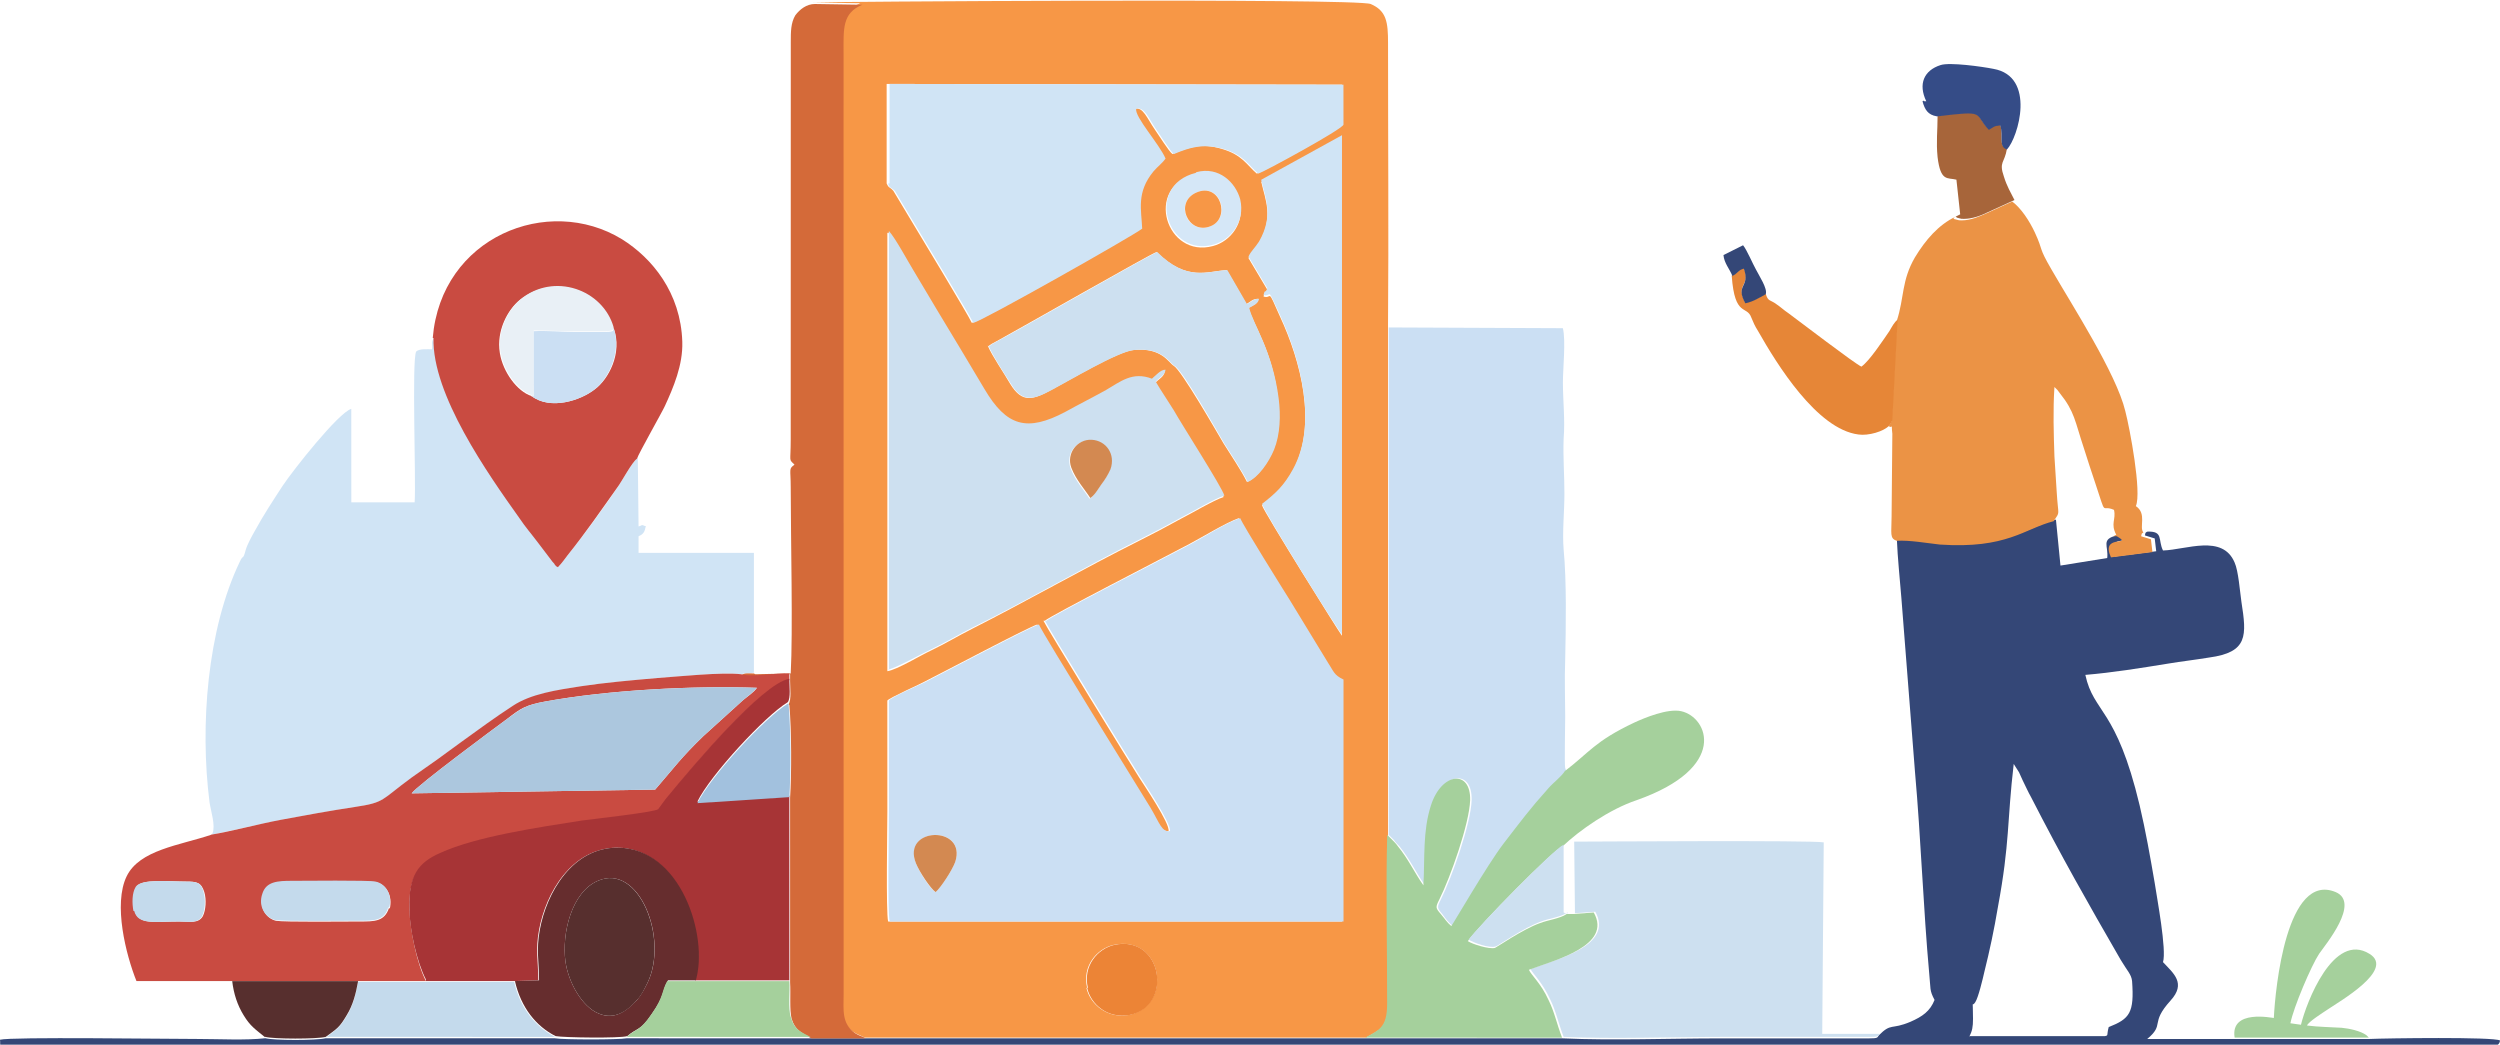<?xml version="1.0" encoding="UTF-8"?>
<!DOCTYPE svg PUBLIC "-//W3C//DTD SVG 1.1//EN" "http://www.w3.org/Graphics/SVG/1.1/DTD/svg11.dtd">
<!-- Creator: CorelDRAW X5 -->
<svg xmlns="http://www.w3.org/2000/svg" xml:space="preserve" width="8.802in" height="3.678in" style="shape-rendering:geometricPrecision; text-rendering:geometricPrecision; image-rendering:optimizeQuality; fill-rule:evenodd; clip-rule:evenodd"
viewBox="0 0 3.316 1.385"
 xmlns:xlink="http://www.w3.org/1999/xlink">
 <defs>
  <style type="text/css">
   <![CDATA[
    .fil3 {fill:#344777}
    .fil17 {fill:#354C87}
    .fil14 {fill:#572F2E}
    .fil11 {fill:#662D2E}
    .fil18 {fill:#A2C1DE}
    .fil9 {fill:#A5D09C}
    .fil8 {fill:#A73436}
    .fil15 {fill:#A7653A}
    .fil10 {fill:#ACC7DE}
    .fil13 {fill:#C4DAEC}
    .fil7 {fill:#C94B41}
    .fil1 {fill:#CBDFF3}
    .fil4 {fill:#CDE0F0}
    .fil2 {fill:#D0E4F5}
    .fil21 {fill:#D38951}
    .fil6 {fill:#D46A39}
    .fil20 {fill:#D5E7F7}
    .fil12 {fill:#E68637}
    .fil16 {fill:#E9F0F6}
    .fil5 {fill:#EB9345}
    .fil19 {fill:#EC8436}
    .fil0 {fill:#F79746}
   ]]>
  </style>
 </defs>
 <g id="Layer_x0020_1">
  <g id="_327406368">
   <path id="_746987824" class="fil0" d="M1.442 1.31c-0.007,-0.029 0.013,-0.052 0.035,-0.057 0.065,-0.014 0.08,0.081 0.02,0.093 -0.028,0.005 -0.051,-0.014 -0.056,-0.036zm-0.056 -0.487c0.006,-0.006 0.162,-0.086 0.192,-0.102 0.017,-0.009 0.048,-0.028 0.065,-0.034 0.004,0.009 0.056,0.093 0.066,0.109l0.05 0.082c0.007,0.012 0.008,0.017 0.021,0.023l0 0.321 -0.602 0c-0.003,-0.013 -0.001,-0.124 -0.001,-0.146 -4.00419e-005,-0.049 -4.4491e-005,-0.098 -4.4491e-005,-0.147 0.001,-0.003 0.046,-0.023 0.049,-0.025 0.02,-0.01 0.141,-0.074 0.15,-0.076 0.005,0.012 0.132,0.217 0.148,0.243 0.012,0.02 0.015,0.032 0.026,0.031 0.002,-0.01 -0.032,-0.06 -0.039,-0.071 -0.011,-0.017 -0.123,-0.199 -0.127,-0.208zm-0.208 -0.515c0.009,0.009 0.025,0.039 0.033,0.053 0.011,0.018 0.021,0.035 0.031,0.052 0.021,0.035 0.042,0.069 0.063,0.105 0.029,0.049 0.056,0.057 0.107,0.03 0.019,-0.01 0.037,-0.019 0.054,-0.029 0.019,-0.011 0.036,-0.025 0.061,-0.015 0.005,-0.005 0.011,-0.012 0.018,-0.012 -0.001,0.008 -0.008,0.01 -0.013,0.016 0.007,0.013 0.016,0.025 0.024,0.038 0.011,0.018 0.064,0.102 0.067,0.113 -0.013,0.004 -0.043,0.022 -0.057,0.029 -0.018,0.01 -0.037,0.02 -0.055,0.029 -0.072,0.036 -0.151,0.081 -0.222,0.117 -0.018,0.009 -0.036,0.02 -0.055,0.029 -0.013,0.006 -0.044,0.025 -0.057,0.027l0 -0.581zm0.133 0.151c0.001,-0.001 0.001,-0.001 0.004,-0.003l0.011 -0.006c0.031,-0.017 0.201,-0.114 0.208,-0.116 0.041,0.04 0.068,0.025 0.093,0.024l0.026 0.045c0.006,-0.003 0.008,-0.007 0.016,-0.007 -0.001,0.007 -0.008,0.009 -0.013,0.012 0.006,0.022 0.032,0.057 0.039,0.12 0.003,0.023 0.002,0.048 -0.006,0.068 -0.007,0.017 -0.021,0.037 -0.035,0.043 -0.008,-0.016 -0.021,-0.035 -0.031,-0.051 -0.01,-0.017 -0.056,-0.097 -0.066,-0.103 -0.007,-0.004 -0.016,-0.025 -0.054,-0.021 -0.021,0.002 -0.088,0.042 -0.109,0.053 -0.024,0.013 -0.038,0.018 -0.054,-0.008 -0.008,-0.014 -0.024,-0.037 -0.03,-0.051zm0.275 -0.229c0.03,-0.008 0.053,0.014 0.058,0.036 0.008,0.029 -0.012,0.054 -0.035,0.06 -0.062,0.017 -0.092,-0.078 -0.024,-0.095zm0.194 -0.049l-4.1525e-005 0.662c-0.002,-0.002 -0.104,-0.165 -0.106,-0.173 0.018,-0.014 0.029,-0.025 0.041,-0.046 0.033,-0.061 0.01,-0.146 -0.017,-0.204 -0.018,-0.041 -0.01,-0.023 -0.022,-0.027 0.002,-0.009 0.001,-0.001 0.005,-0.009l-0.025 -0.042c0.003,-0.007 0.009,-0.012 0.014,-0.02 0.02,-0.034 0.008,-0.058 0.003,-0.081l0.107 -0.059zm-0.602 -0.07l0.602 0.001 4.59741e-005 0.053c-0.001,0.006 -0.106,0.063 -0.113,0.065 -0.013,-0.011 -0.019,-0.025 -0.047,-0.033 -0.027,-0.008 -0.043,-0.002 -0.065,0.007 -0.005,-0.004 -0.018,-0.025 -0.023,-0.032 -0.011,-0.016 -0.016,-0.031 -0.027,-0.028 -0.002,0.011 0.031,0.048 0.039,0.066 -0.005,0.006 -0.01,0.01 -0.016,0.017 -0.023,0.028 -0.016,0.051 -0.015,0.076 -0.013,0.01 -0.211,0.122 -0.224,0.125 -0.005,-0.011 -0.071,-0.12 -0.083,-0.14l-0.021 -0.035c-0.005,-0.006 -0.006,-0.003 -0.009,-0.01l0 -0.132zm-0.031 1.265l0.665 -0c0.017,-0.01 0.029,-0.012 0.029,-0.045 8.7499e-005,-0.073 -0.001,-0.152 8.15669e-005,-0.224l-2.81777e-005 -0.675c0.001,-0.124 -0,-0.25 4.1525e-005,-0.375 3.85589e-005,-0.028 -0.002,-0.043 -0.023,-0.052 -0.019,-0.008 -0.737,-0.003 -0.74,-0.002l0.063 0.001c-0.027,0.011 -0.025,0.032 -0.025,0.064l9.34312e-005 1.248c-7.41517e-006,0.021 -0.003,0.039 0.015,0.052 0.006,0.004 0.01,0.005 0.014,0.007z"/>
   <path id="_329261264" class="fil1" d="M1.241 1.183c-0.008,-0.005 -0.021,-0.026 -0.026,-0.038 -0.019,-0.049 0.068,-0.051 0.052,-0.002 -0.004,0.011 -0.019,0.034 -0.026,0.04zm0.145 -0.36c0.004,0.009 0.116,0.191 0.127,0.208 0.007,0.011 0.04,0.06 0.039,0.071 -0.011,0.002 -0.014,-0.011 -0.026,-0.031 -0.016,-0.026 -0.143,-0.231 -0.148,-0.243 -0.009,0.002 -0.13,0.066 -0.15,0.076 -0.004,0.002 -0.049,0.022 -0.049,0.025 0,0.049 4.4491e-006,0.098 4.4491e-005,0.147 1.77964e-005,0.022 -0.002,0.134 0.001,0.146l0.602 -0 -0 -0.321c-0.013,-0.006 -0.013,-0.011 -0.021,-0.023l-0.05 -0.082c-0.01,-0.016 -0.062,-0.099 -0.066,-0.109 -0.017,0.005 -0.048,0.025 -0.065,0.034 -0.03,0.016 -0.186,0.096 -0.192,0.102z"/>
   <path id="_329264264" class="fil2" d="M0.28 1.107c0.03,-0.006 0.063,-0.014 0.094,-0.02 0.032,-0.006 0.065,-0.012 0.098,-0.017 0.039,-0.006 0.034,-0.009 0.075,-0.039 0.023,-0.017 0.044,-0.032 0.067,-0.048 0.022,-0.016 0.044,-0.032 0.067,-0.047 0.024,-0.015 0.058,-0.021 0.09,-0.026 0.034,-0.005 0.068,-0.008 0.102,-0.011 0.028,-0.002 0.085,-0.008 0.111,-0.005 0.003,-0.002 0.011,-0.001 0.016,-0.002l-0 -0.159 -0.153 -0 -0 -0.022c0.005,-0.002 0.008,-0.005 0.009,-0.011 0,-0.001 0.001,-0.002 0.001,-0.002 -0.008,-0.003 -0.003,-0.002 -0.01,-1.03812e-005l-0.001 -0.091c-0.007,0.005 -0.02,0.029 -0.026,0.038 -0.022,0.032 -0.042,0.06 -0.066,0.09 -0.004,0.005 -0.008,0.011 -0.013,0.016 -0.003,-0.002 -6.37705e-005,0.001 -0.004,-0.003 -0.001,-0.001 -0.003,-0.003 -0.003,-0.004l-0.019 -0.025c-0.009,-0.012 -0.016,-0.021 -0.025,-0.033 -0.042,-0.059 -0.116,-0.163 -0.114,-0.239 -0.005,0.008 -0.002,0.007 -0.003,0.016 -0.006,0 -0.017,-0.001 -0.021,0.003 -0.006,0.012 -0,0.17 -0.002,0.2l-0.084 -0 -5.19062e-005 -0.124c-0.017,0.005 -0.077,0.081 -0.091,0.102 -0.013,0.02 -0.025,0.038 -0.037,0.06 -0.004,0.007 -0.01,0.018 -0.012,0.025 -0.004,0.015 -0.003,0.005 -0.008,0.016 -0.043,0.09 -0.053,0.217 -0.04,0.319 0.002,0.013 0.008,0.03 0.004,0.041z"/>
   <path id="_329264840" class="fil3" d="M2.612 1.375c0.004,-0.008 0.005,-0.013 0.005,-0.024 -0,-0.029 -0.002,-0.014 0.003,-0.022 0.004,-0.006 0.01,-0.031 0.012,-0.04 0.007,-0.028 0.013,-0.056 0.018,-0.086 0.016,-0.086 0.012,-0.113 0.021,-0.19l0.007 0.011c0.002,0.004 0.003,0.007 0.005,0.011 0.004,0.008 0.007,0.015 0.011,0.022 0.041,0.08 0.074,0.138 0.119,0.216 0.009,0.015 0.014,0.019 0.015,0.028 0.003,0.042 -0.003,0.05 -0.031,0.061 -0.003,0.011 -0,0.011 -0.005,0.012l-0.18 -0zm-0.096 -0.66c0.001,0.025 0.004,0.053 0.006,0.078l0.018 0.23c0.008,0.09 0.011,0.181 0.019,0.269 0.002,0.019 -0,0.021 0.007,0.034 -0.006,0.015 -0.016,0.022 -0.032,0.029 -0.026,0.011 -0.025,0.001 -0.042,0.018 -0.002,0.003 -0.001,0.004 -0.013,0.004l-0.197 -0c-0.068,0 -0.142,0.003 -0.209,-2.96607e-005l-0.261 -1.03812e-005 -0.665 0 -0.072 -0 -0.244 -8.4533e-005c-0.01,0.002 -0.084,0.002 -0.095,-0l-0.304 -5.04232e-005c-0.012,0.003 -0.069,0.003 -0.08,-3.85589e-005 -0.026,0.003 -0.062,0.001 -0.089,0.001 -0.044,0 -0.248,-0.003 -0.263,0.001 0.001,0.008 -0.002,0.007 0.006,0.008l3.268 -0c0.027,0 0.041,0.004 0.042,-0.007 -0.008,-0.005 -0.152,-0.003 -0.173,-0.002l-0.178 6.52535e-005 -0.117 -0c0.024,-0.02 0.003,-0.02 0.031,-0.051 0.021,-0.023 0.004,-0.036 -0.01,-0.051 0.005,-0.016 -0.008,-0.085 -0.011,-0.105 -0.006,-0.035 -0.012,-0.069 -0.02,-0.103 -0.031,-0.13 -0.061,-0.122 -0.072,-0.173 0.036,-0.003 0.073,-0.009 0.11,-0.015 0.018,-0.003 0.036,-0.005 0.054,-0.008 0.052,-0.007 0.05,-0.029 0.043,-0.074 -0.002,-0.014 -0.004,-0.041 -0.009,-0.052 -0.016,-0.038 -0.064,-0.017 -0.095,-0.016 -0.007,-0.014 0.001,-0.026 -0.021,-0.025 -0.003,0.002 -0.002,0.001 -0.003,0.005l0.013 0.004 0.002 0.017 -0.055 0.007c-0.014,-0.03 0.026,-0.016 0.011,-0.026 -0.005,-0.003 -0.001,-0.001 -0.008,-0.002 -0.022,0.005 -0.011,0.014 -0.013,0.03l-0.062 0.01 -0.006 -0.061c-0.04,0.01 -0.062,0.037 -0.151,0.031 -0.018,-0.001 -0.04,-0.005 -0.057,-0.005z"/>
   <path id="_329264216" class="fil1" d="M1.842 1.107l0.007 0.007c0.002,0.003 0.004,0.005 0.007,0.008 0.014,0.017 0.022,0.035 0.034,0.052 0.002,-0.037 -0.001,-0.072 0.01,-0.106 0.014,-0.044 0.053,-0.049 0.052,-0.007 -0.001,0.031 -0.026,0.102 -0.041,0.132 -0.005,0.01 -0.005,0.011 0.002,0.019 0.005,0.007 0.008,0.011 0.014,0.016 0.002,-0.003 0.047,-0.081 0.069,-0.109 0.024,-0.031 0.034,-0.045 0.06,-0.074 0.007,-0.008 0.016,-0.014 0.022,-0.023 -0.002,-0.003 -0,0.002 -0.002,-0.004 -0.001,-0.005 9.63972e-005,-0.06 9.04651e-005,-0.068 -1.92794e-005,-0.025 -0.001,-0.049 -4.59741e-005,-0.074 0.001,-0.044 0.002,-0.106 -0.002,-0.147 -0.002,-0.023 0.001,-0.05 0.001,-0.074 6.37705e-005,-0.025 -0.002,-0.049 -0.001,-0.074 0.002,-0.024 -0.001,-0.05 -0.001,-0.074 -1.03812e-005,-0.018 0.004,-0.056 -4.4491e-005,-0.072l-0.231 -0.001 2.81777e-005 0.675z"/>
   <path id="_329264504" class="fil4" d="M1.445 0.661c-0.007,-0.011 -0.019,-0.024 -0.025,-0.04 -0.007,-0.02 0.008,-0.038 0.027,-0.037 0.019,0.001 0.032,0.019 0.025,0.039 -0.003,0.007 -0.008,0.015 -0.012,0.02 -0.005,0.007 -0.009,0.015 -0.016,0.019zm-0.267 0.227c0.012,-0.003 0.044,-0.021 0.057,-0.027 0.019,-0.009 0.037,-0.02 0.055,-0.029 0.071,-0.035 0.15,-0.081 0.222,-0.117 0.018,-0.009 0.037,-0.019 0.055,-0.029 0.014,-0.007 0.044,-0.025 0.057,-0.029 -0.003,-0.011 -0.057,-0.095 -0.067,-0.113 -0.008,-0.013 -0.017,-0.026 -0.024,-0.038 0.005,-0.006 0.012,-0.008 0.013,-0.016 -0.007,-0 -0.013,0.008 -0.018,0.012 -0.026,-0.01 -0.042,0.004 -0.061,0.015 -0.018,0.01 -0.036,0.019 -0.054,0.029 -0.051,0.027 -0.078,0.019 -0.107,-0.03 -0.021,-0.035 -0.041,-0.069 -0.063,-0.105 -0.01,-0.017 -0.021,-0.035 -0.031,-0.052 -0.008,-0.013 -0.024,-0.043 -0.033,-0.053l-0 0.581z"/>
   <path id="_329264312" class="fil5" d="M2.594 0.287c-0.023,0.011 -0.04,0.031 -0.054,0.054 -0.018,0.031 -0.014,0.053 -0.024,0.084l-0.007 0.133c-0.001,0.002 0,-0 -0.002,0.004l-0.002 0.003c0.007,0.004 0.003,-0.007 0.005,0.01l-0.001 0.11c0,0.022 -0.003,0.029 0.007,0.032 0.017,-0.001 0.039,0.003 0.057,0.005 0.089,0.006 0.112,-0.021 0.151,-0.031 0.009,-0.014 0.006,-0.005 0.004,-0.039 -0.001,-0.016 -0.002,-0.031 -0.003,-0.047 -0.001,-0.03 -0.002,-0.061 0,-0.092 0.003,0.003 0.001,0.001 0.004,0.004 0.001,0.001 0.002,0.003 0.003,0.004 0.02,0.025 0.02,0.037 0.032,0.073 0.005,0.016 0.01,0.031 0.015,0.046 0.016,0.048 0.007,0.028 0.025,0.036 0.003,0.013 -0.005,0.018 0.003,0.033l-0.004 0.002c0.006,0 0.003,-0.001 0.008,0.002 0.015,0.01 -0.025,-0.004 -0.011,0.026l0.055 -0.007 -0.002 -0.017 -0.013 -0.004c0.001,-0.004 -0,-0.003 0.003,-0.005 -0.006,-0.007 0.005,-0.025 -0.01,-0.035 0.008,-0.018 -0.008,-0.103 -0.014,-0.126 -0.012,-0.05 -0.071,-0.141 -0.098,-0.188 -0.018,-0.031 -0.01,-0.023 -0.022,-0.049 -0.007,-0.015 -0.018,-0.032 -0.03,-0.041l-0.035 0.016c-0.009,0.004 -0.02,0.009 -0.032,0.009 -0.003,2.66946e-005 -0.004,-7.41517e-006 -0.007,-0.001 -0.004,-0.001 -0.002,-5.48723e-005 -0.004,-0.002z"/>
   <path id="_329264456" class="fil2" d="M1.178 0.243c0.002,0.007 0.003,0.004 0.009,0.01l0.021 0.035c0.012,0.02 0.078,0.129 0.083,0.14 0.013,-0.003 0.211,-0.115 0.224,-0.125 -0.001,-0.025 -0.008,-0.048 0.015,-0.076 0.006,-0.007 0.011,-0.01 0.016,-0.017 -0.008,-0.019 -0.041,-0.055 -0.039,-0.066 0.011,-0.003 0.016,0.012 0.027,0.028 0.005,0.007 0.018,0.028 0.023,0.032 0.022,-0.009 0.038,-0.014 0.065,-0.007 0.028,0.008 0.034,0.022 0.047,0.033 0.007,-0.002 0.112,-0.059 0.113,-0.065l-4.59741e-005 -0.053 -0.602 -0.001 -0 0.132z"/>
   <path id="_329265320" class="fil6" d="M1 0.893c-0.006,0 -0.013,-0.001 -0.016,0.002 0.015,0.004 0.046,-0.002 0.064,-0.001l-2.66946e-005 0.009c0,0.01 0.002,0.024 -0.002,0.031 0,0 0.001,0.001 0.001,0.001 0.003,0.032 0.003,0.093 0.001,0.123l1.92794e-005 0.245c0.001,0.014 -0.001,0.036 0.002,0.048 0.005,0.016 0.013,0.018 0.026,0.026l0.072 0c-0.004,-0.003 -0.008,-0.003 -0.014,-0.007 -0.018,-0.013 -0.015,-0.031 -0.015,-0.052l-9.34312e-005 -1.248c0,-0.032 -0.002,-0.053 0.025,-0.064l-0.063 -0.001c-0.011,-0 -0.02,0.007 -0.026,0.015 -0.006,0.01 -0.006,0.022 -0.006,0.035l-8.89821e-005 0.528c-4.4491e-006,0.031 -0.003,0.025 0.005,0.033 -0.008,0.006 -0.005,0.005 -0.005,0.03 5.33892e-005,0.068 0.003,0.192 -0,0.247l-0.047 0.001z"/>
   <path id="_329265104" class="fil7" d="M0.178 1.208c-0.002,-0.01 -0.002,-0.024 0.003,-0.032 0.006,-0.011 0.044,-0.007 0.066,-0.007 0.014,-0 0.02,0.001 0.024,0.014 0.003,0.01 0.002,0.024 -0.002,0.032 -0.006,0.01 -0.017,0.007 -0.031,0.007 -0.032,-6.82196e-005 -0.054,0.005 -0.059,-0.014zm0.338 -0.004c-0.006,0.018 -0.019,0.018 -0.039,0.018 -0.018,-5.78383e-005 -0.1,0.001 -0.111,-0.001 -0.013,-0.003 -0.023,-0.018 -0.017,-0.035 0.005,-0.016 0.02,-0.017 0.039,-0.017 0.015,-0 0.103,-0.001 0.111,0.001 0.014,0.003 0.022,0.019 0.018,0.035zm0.03 -0.152c0.008,-0.011 0.108,-0.085 0.127,-0.099 0.018,-0.014 0.024,-0.018 0.051,-0.023 0.083,-0.015 0.194,-0.021 0.28,-0.018 -0.004,0.006 -0.012,0.011 -0.018,0.016l-0.053 0.048c-0.03,0.029 -0.038,0.041 -0.064,0.071l-0.324 0.005zm-0.266 0.055c-0.042,0.014 -0.095,0.02 -0.112,0.055 -0.018,0.037 -0.001,0.104 0.013,0.139l0.127 0 0.167 0 0.09 -0c-0.012,-0.023 -0.021,-0.067 -0.022,-0.095 -0.001,-0.042 0.011,-0.06 0.041,-0.073 0.048,-0.021 0.13,-0.034 0.188,-0.043 0.015,-0.002 0.096,-0.011 0.101,-0.015 0.001,-0.001 0.01,-0.013 0.012,-0.016 0.032,-0.04 0.126,-0.152 0.162,-0.157l2.66946e-005 -0.009c-0.018,-0.001 -0.049,0.005 -0.064,0.001 -0.025,-0.003 -0.083,0.003 -0.111,0.005 -0.034,0.003 -0.069,0.006 -0.102,0.011 -0.032,0.005 -0.066,0.01 -0.09,0.026 -0.023,0.015 -0.045,0.031 -0.067,0.047 -0.023,0.017 -0.044,0.032 -0.067,0.048 -0.041,0.03 -0.035,0.033 -0.075,0.039 -0.033,0.005 -0.066,0.011 -0.098,0.017 -0.032,0.006 -0.064,0.015 -0.094,0.02z"/>
   <path id="_329265224" class="fil4" d="M2.089 1.211l0.027 -0.002c0.025,0.045 -0.051,0.063 -0.086,0.076 0.003,0.006 0.016,0.018 0.026,0.04 0.008,0.016 0.011,0.032 0.018,0.05 0.067,0.003 0.141,2.96607e-005 0.209,2.96607e-005l0.197 0c0.012,3.70759e-005 0.011,-0.001 0.013,-0.004l-0.076 0 0.002 -0.254c-0.015,-0.003 -0.309,-0.001 -0.331,-0.001l0.001 0.094z"/>
   <path id="_329265584" class="fil7" d="M0.814 0.435c0.012,0.033 -0.007,0.068 -0.025,0.081 -0.019,0.015 -0.059,0.028 -0.084,0.009 -0.019,-0.006 -0.038,-0.032 -0.042,-0.057 -0.005,-0.03 0.011,-0.058 0.026,-0.07 0.046,-0.037 0.111,-0.013 0.124,0.037zm-0.239 0.013c-0.002,0.075 0.072,0.18 0.114,0.239 0.008,0.012 0.016,0.021 0.025,0.033l0.019 0.025c0.001,0.001 0.003,0.003 0.003,0.004 0.004,0.004 0.001,0.001 0.004,0.003 0.006,-0.006 0.009,-0.011 0.013,-0.016 0.024,-0.03 0.044,-0.059 0.066,-0.09 0.006,-0.008 0.019,-0.033 0.026,-0.038 0.001,-0.005 0.034,-0.063 0.037,-0.07 0.011,-0.024 0.024,-0.054 0.023,-0.085 -0.002,-0.065 -0.04,-0.111 -0.08,-0.136 -0.098,-0.06 -0.24,-0.003 -0.251,0.131z"/>
   <path id="_329265464" class="fil8" d="M0.565 1.301l0.117 0 0.032 -0.001c-5.93214e-005,-0.026 -0.004,-0.04 0.001,-0.067 0.009,-0.049 0.043,-0.108 0.103,-0.109 0.083,-0 0.121,0.117 0.104,0.176l0.125 0 -1.92794e-005 -0.245 -0.122 0.008c0.017,-0.035 0.09,-0.114 0.12,-0.132 0.004,-0.006 0.002,-0.021 0.002,-0.031 -0.036,0.006 -0.13,0.118 -0.162,0.157 -0.002,0.002 -0.011,0.015 -0.012,0.016 -0.005,0.004 -0.086,0.013 -0.101,0.015 -0.057,0.009 -0.14,0.021 -0.188,0.043 -0.03,0.013 -0.042,0.031 -0.041,0.073 0,0.028 0.01,0.072 0.022,0.095z"/>
   <path id="_329264912" class="fil9" d="M2.076 1.022c-0.006,0.009 -0.015,0.015 -0.022,0.023 -0.026,0.029 -0.036,0.043 -0.06,0.074 -0.022,0.029 -0.067,0.107 -0.069,0.109 -0.006,-0.005 -0.008,-0.009 -0.014,-0.016 -0.007,-0.008 -0.007,-0.009 -0.002,-0.019 0.015,-0.03 0.04,-0.101 0.041,-0.132 0.001,-0.041 -0.038,-0.037 -0.052,0.007 -0.011,0.034 -0.008,0.069 -0.01,0.106 -0.012,-0.017 -0.02,-0.035 -0.034,-0.052 -0.002,-0.003 -0.005,-0.006 -0.007,-0.008l-0.007 -0.007c-0.002,0.072 5.93214e-006,0.151 -8.15669e-005,0.224 -3.85589e-005,0.033 -0.012,0.035 -0.029,0.045l0.261 1.03812e-005c-0.007,-0.018 -0.01,-0.034 -0.018,-0.05 -0.01,-0.022 -0.023,-0.033 -0.026,-0.04 0.035,-0.013 0.111,-0.032 0.086,-0.076l-0.027 0.002 -0.009 0c-0.008,0.006 -0.025,0.008 -0.035,0.012 -0.023,0.008 -0.059,0.033 -0.06,0.033 -0.008,0.002 -0.03,-0.005 -0.036,-0.009 0.014,-0.02 0.113,-0.121 0.126,-0.126 0.022,-0.021 0.062,-0.049 0.098,-0.061 0.122,-0.043 0.095,-0.11 0.059,-0.118 -0.018,-0.004 -0.049,0.009 -0.062,0.015 -0.053,0.025 -0.06,0.04 -0.093,0.065z"/>
   <path id="_329266352" class="fil4" d="M1.311 0.458c0.006,0.014 0.021,0.037 0.03,0.051 0.015,0.025 0.03,0.021 0.054,0.008 0.021,-0.011 0.088,-0.051 0.109,-0.053 0.038,-0.004 0.047,0.017 0.054,0.021 0.011,0.006 0.056,0.086 0.066,0.103 0.01,0.016 0.023,0.035 0.031,0.051 0.014,-0.006 0.028,-0.026 0.035,-0.043 0.008,-0.02 0.009,-0.045 0.006,-0.068 -0.008,-0.063 -0.034,-0.098 -0.039,-0.12 0.005,-0.003 0.012,-0.005 0.013,-0.012 -0.008,0 -0.01,0.004 -0.016,0.007l-0.026 -0.045c-0.026,0.001 -0.053,0.016 -0.093,-0.024 -0.007,0.002 -0.176,0.099 -0.208,0.116l-0.011 0.006c-0.002,0.001 -0.002,0.002 -0.004,0.003z"/>
   <path id="_329265968" class="fil2" d="M1.673 0.239c0.005,0.022 0.017,0.046 -0.003,0.081 -0.005,0.008 -0.011,0.013 -0.014,0.02l0.025 0.042c-0.003,0.008 -0.003,-0 -0.005,0.009 0.012,0.003 0.003,-0.014 0.022,0.027 0.027,0.059 0.05,0.144 0.017,0.204 -0.012,0.022 -0.023,0.032 -0.041,0.046 0.001,0.008 0.103,0.172 0.106,0.173l4.1525e-005 -0.662 -0.107 0.059z"/>
   <path id="_329265680" class="fil10" d="M0.545 1.052l0.324 -0.005c0.026,-0.03 0.034,-0.042 0.064,-0.071l0.053 -0.048c0.006,-0.005 0.013,-0.01 0.018,-0.016 -0.085,-0.003 -0.197,0.003 -0.28,0.018 -0.028,0.005 -0.033,0.01 -0.051,0.023 -0.019,0.014 -0.119,0.088 -0.127,0.099z"/>
   <path id="_329265944" class="fil11" d="M0.75 1.275c-0.005,-0.037 0.008,-0.092 0.043,-0.107 0.055,-0.024 0.094,0.077 0.066,0.135 -0.004,0.008 -0.008,0.016 -0.014,0.023 -0.014,0.015 -0.03,0.027 -0.051,0.018 -0.022,-0.009 -0.04,-0.041 -0.044,-0.069zm-0.067 0.026c0.008,0.035 0.028,0.06 0.054,0.073 0.011,0.002 0.085,0.003 0.095,0 0.014,-0.012 0.017,-0.006 0.033,-0.03 0.017,-0.024 0.013,-0.03 0.021,-0.044l0.037 -0c0.017,-0.059 -0.02,-0.176 -0.104,-0.176 -0.06,0 -0.094,0.06 -0.103,0.109 -0.005,0.028 -0.001,0.041 -0.001,0.067l-0.032 0.001z"/>
   <path id="_329266736" class="fil12" d="M2.297 0.366c0.004,0.055 0.02,0.038 0.026,0.055 0.003,0.007 0.004,0.01 0.009,0.018 0.025,0.044 0.078,0.13 0.133,0.137 0.013,0.002 0.034,-0.004 0.041,-0.012l0.002 -0.003c0.002,-0.004 0.001,-0.001 0.002,-0.004l0.007 -0.133c-0.004,0.002 -0.008,0.01 -0.011,0.015 -0.009,0.013 -0.026,0.039 -0.037,0.047 -0.009,-0.004 -0.082,-0.06 -0.097,-0.071 -0.006,-0.004 -0.01,-0.008 -0.016,-0.012 -0.008,-0.006 -0.011,-0.003 -0.014,-0.014 -0.009,0.005 -0.016,0.01 -0.027,0.012 -0.014,-0.025 0.008,-0.022 -0.002,-0.046 -0.008,0.002 -0.007,0.007 -0.016,0.01z"/>
   <path id="_329267024" class="fil13" d="M0.432 1.375l0.304 5.04232e-005c-0.026,-0.014 -0.046,-0.038 -0.054,-0.073l-0.117 -0 -0.09 0c-0.003,0.017 -0.007,0.032 -0.015,0.045 -0.01,0.017 -0.014,0.018 -0.028,0.029z"/>
   <path id="_329267096" class="fil14" d="M0.75 1.275c0.004,0.028 0.022,0.06 0.044,0.069 0.021,0.009 0.038,-0.003 0.051,-0.018 0.006,-0.006 0.01,-0.015 0.014,-0.023 0.028,-0.059 -0.012,-0.159 -0.066,-0.135 -0.035,0.015 -0.048,0.07 -0.043,0.107z"/>
   <path id="_329266544" class="fil9" d="M2.964 1.376l0.178 -6.52535e-005 -0.002 -0.002c-0,-0 -0.001,-0.001 -0.001,-0.001 -0.008,-0.006 -0.023,-0.009 -0.033,-0.01 -0.016,-0.001 -0.03,-0.001 -0.046,-0.003 0.002,-0.005 0.021,-0.017 0.027,-0.021 0.016,-0.011 0.09,-0.053 0.056,-0.074 -0.048,-0.03 -0.084,0.065 -0.091,0.094l-0.014 -0.002c0.004,-0.021 0.028,-0.077 0.038,-0.092 0.009,-0.013 0.055,-0.068 0.022,-0.082 -0.065,-0.027 -0.08,0.127 -0.082,0.167 -0.002,3.70759e-005 -0.058,-0.012 -0.052,0.026z"/>
   <path id="_329267168" class="fil9" d="M0.831 1.375l0.244 8.4533e-005c-0.013,-0.007 -0.021,-0.009 -0.026,-0.026 -0.004,-0.012 -0.001,-0.035 -0.002,-0.048l-0.125 -0 -0.037 0c-0.008,0.014 -0.004,0.02 -0.021,0.044 -0.016,0.023 -0.019,0.018 -0.033,0.03z"/>
   <path id="_329267288" class="fil14" d="M0.352 1.375c0.011,0.003 0.068,0.003 0.08,3.85589e-005 0.015,-0.011 0.018,-0.012 0.028,-0.029 0.008,-0.013 0.012,-0.028 0.015,-0.045l-0.167 -0c0.002,0.017 0.007,0.032 0.015,0.045 0.009,0.015 0.016,0.019 0.028,0.029z"/>
   <path id="_329251640" class="fil15" d="M2.57 0.154c0,0.019 -0.002,0.034 0,0.054 0.004,0.033 0.013,0.027 0.025,0.03l0.005 0.046 -0.006 0.003c0.003,0.002 -0,0.001 0.004,0.002 0.003,0.001 0.004,0.001 0.007,0.001 0.011,-9.34312e-005 0.022,-0.004 0.032,-0.009l0.035 -0.016c-0.005,-0.01 -0.01,-0.018 -0.014,-0.031 -0.007,-0.02 0.001,-0.018 0.004,-0.037 -0.012,-0.004 -0.004,-0.018 -0.009,-0.032 -0.01,0.001 -0.009,0.002 -0.015,0.006 -0.021,-0.022 -0.002,-0.026 -0.068,-0.018z"/>
   <path id="_329251544" class="fil16" d="M0.705 0.525c0.005,0.001 0.003,-0.004 0.003,-0.019l0 -0.068c0.017,-0 0.037,0.001 0.055,0.001l0.039 0c0.013,-6.08044e-005 0.011,-0.003 0.012,-0.005 -0.014,-0.05 -0.079,-0.074 -0.124,-0.037 -0.015,0.013 -0.031,0.04 -0.026,0.07 0.004,0.025 0.023,0.051 0.042,0.057z"/>
   <path id="_329251760" class="fil1" d="M0.705 0.525c0.025,0.019 0.065,0.006 0.084,-0.009 0.017,-0.013 0.036,-0.049 0.025,-0.081 -0.001,0.003 0.002,0.005 -0.012,0.005l-0.039 -0c-0.018,0 -0.038,-0.002 -0.055,-0.001l-0 0.068c0,0.015 0.002,0.019 -0.003,0.019z"/>
   <path id="_329251424" class="fil17" d="M2.57 0.154c0.066,-0.008 0.047,-0.004 0.068,0.018 0.007,-0.004 0.006,-0.005 0.015,-0.006 0.005,0.014 -0.003,0.028 0.009,0.032 0.015,-0.016 0.039,-0.097 -0.018,-0.107 -0.015,-0.003 -0.058,-0.009 -0.07,-0.005 -0.022,0.007 -0.03,0.025 -0.019,0.048 -0.002,0 0.001,-0 -0.002,-0 -0.003,-1.48303e-005 0.001,-0.002 -0.003,0 0.003,0.011 0.007,0.018 0.019,0.02z"/>
   <path id="_329251232" class="fil18" d="M1.047 1.057c0.002,-0.029 0.002,-0.091 -0.001,-0.123 -6.82196e-005,-0.001 -0,-0.001 -0.001,-0.001 -0.03,0.018 -0.103,0.097 -0.12,0.132l0.122 -0.008z"/>
   <path id="_329251808" class="fil13" d="M0.516 1.204c0.005,-0.015 -0.003,-0.032 -0.018,-0.035 -0.008,-0.002 -0.096,-0.001 -0.111,-0.001 -0.019,0 -0.034,0.001 -0.039,0.017 -0.006,0.017 0.004,0.032 0.017,0.035 0.011,0.002 0.093,0.001 0.111,0.001 0.02,6.52535e-005 0.034,2.22455e-005 0.039,-0.018z"/>
   <path id="_329252288" class="fil4" d="M2.08 1.211c-0.008,-0 -0.003,-0 -0.006,-0.001l0 -0.09c-0.013,0.006 -0.112,0.107 -0.126,0.126 0.006,0.004 0.028,0.012 0.036,0.009 0.002,-0 0.037,-0.025 0.06,-0.033 0.01,-0.004 0.027,-0.006 0.035,-0.012z"/>
   <path id="_329252072" class="fil19" d="M1.442 1.31c0.005,0.022 0.027,0.041 0.056,0.036 0.059,-0.011 0.044,-0.107 -0.02,-0.093 -0.022,0.005 -0.042,0.028 -0.035,0.057z"/>
   <path id="_329252240" class="fil20" d="M1.587 0.255c0.032,-0.014 0.047,0.034 0.018,0.045 -0.03,0.011 -0.048,-0.032 -0.018,-0.045zm-0.001 -0.026c-0.068,0.017 -0.038,0.113 0.024,0.095 0.022,-0.006 0.042,-0.03 0.035,-0.06 -0.006,-0.022 -0.028,-0.044 -0.058,-0.036z"/>
   <path id="_329252456" class="fil13" d="M0.178 1.208c0.005,0.019 0.027,0.014 0.059,0.014 0.013,2.96607e-005 0.025,0.003 0.031,-0.007 0.004,-0.008 0.005,-0.022 0.002,-0.032 -0.003,-0.013 -0.009,-0.014 -0.024,-0.014 -0.022,0 -0.059,-0.004 -0.066,0.007 -0.005,0.008 -0.005,0.022 -0.003,0.032z"/>
   <path id="_329252192" class="fil21" d="M1.241 1.183c0.007,-0.006 0.022,-0.029 0.026,-0.04 0.016,-0.049 -0.072,-0.047 -0.052,0.002 0.005,0.012 0.019,0.033 0.026,0.038z"/>
   <path id="_329252120" class="fil21" d="M1.445 0.661c0.007,-0.004 0.011,-0.012 0.016,-0.019 0.004,-0.005 0.009,-0.013 0.012,-0.02 0.007,-0.02 -0.006,-0.038 -0.025,-0.039 -0.019,-0.001 -0.034,0.018 -0.027,0.037 0.006,0.016 0.018,0.029 0.025,0.04z"/>
   <path id="_329253344" class="fil3" d="M2.297 0.366c0.008,-0.003 0.008,-0.008 0.016,-0.01 0.009,0.025 -0.012,0.021 0.002,0.046 0.01,-0.002 0.018,-0.007 0.027,-0.012 0.003,-0.007 -0.009,-0.025 -0.013,-0.033 -0.004,-0.007 -0.012,-0.026 -0.017,-0.032l-0.026 0.013c0.001,0.011 0.008,0.018 0.012,0.028z"/>
   <path id="_329253152" class="fil0" d="M1.587 0.255c-0.03,0.013 -0.011,0.056 0.018,0.045 0.028,-0.01 0.014,-0.059 -0.018,-0.045z"/>
  </g>
 </g>
</svg>
